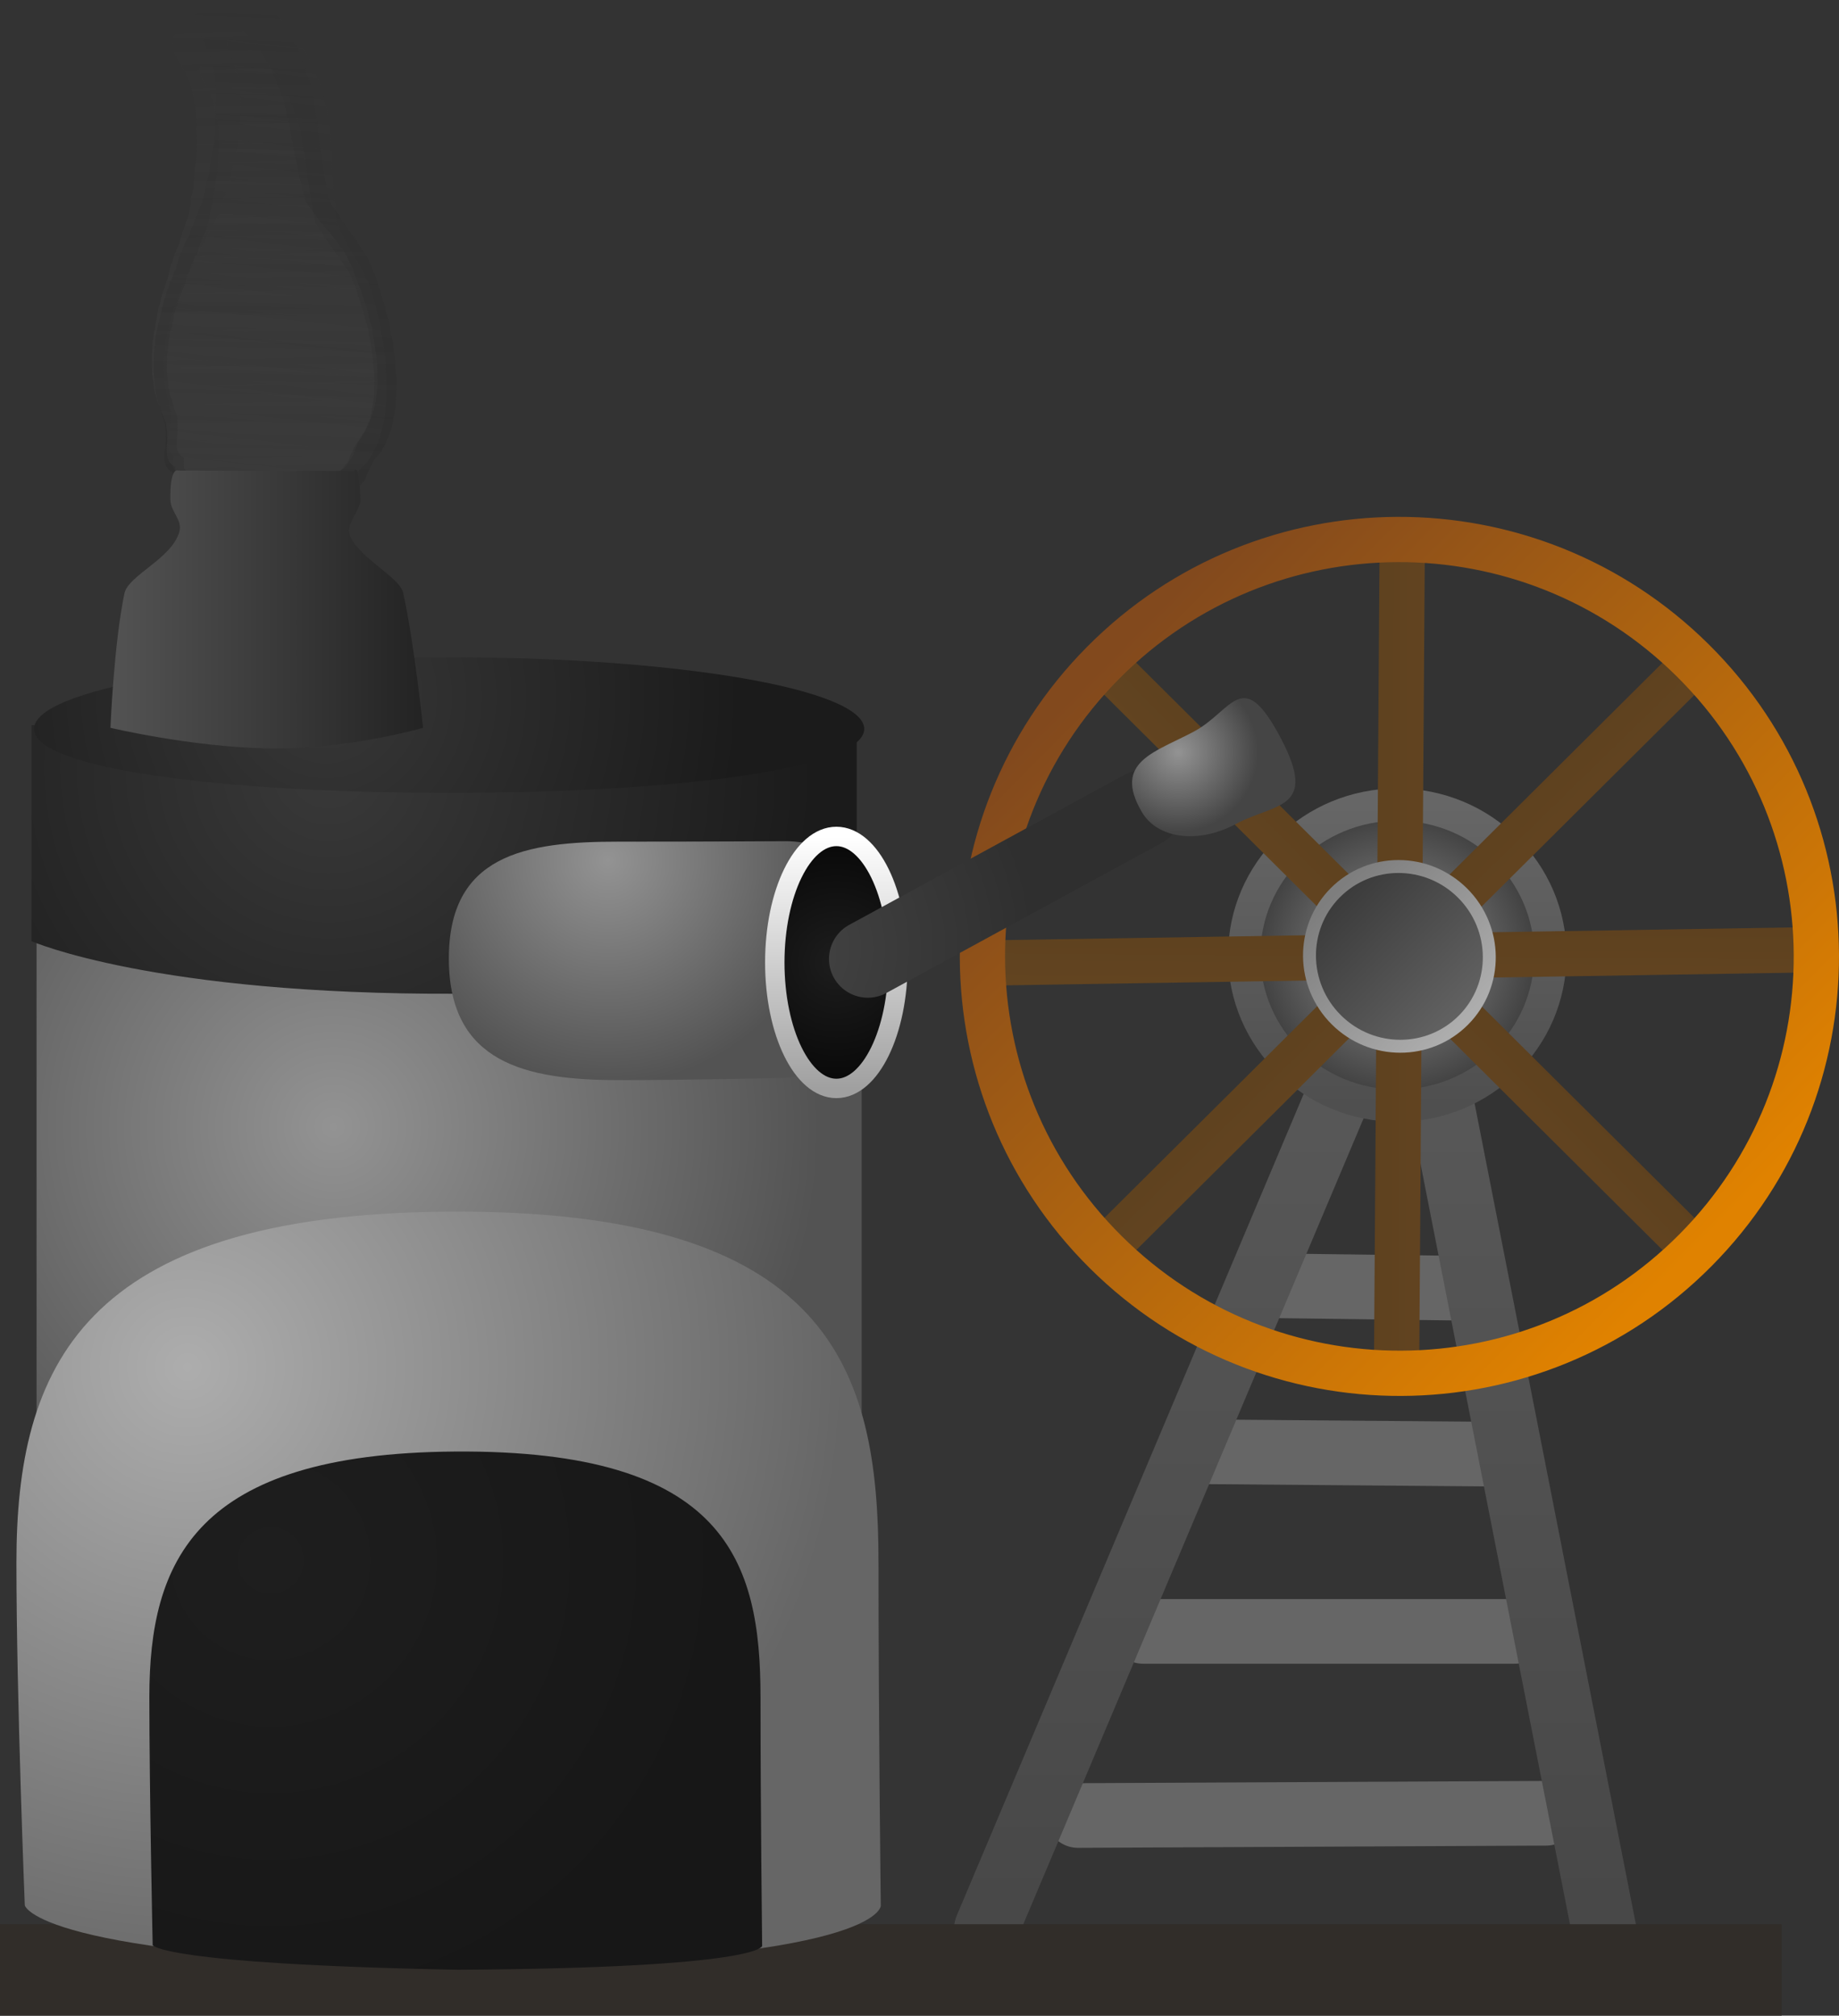 <svg version="1.1" xmlns="http://www.w3.org/2000/svg" xmlns:xlink="http://www.w3.org/1999/xlink" width="142.186" height="155.868" viewBox="0,0,142.186,155.868"><rect x="0" y="0" width="142.186" height="155.868" fill="#333333" stroke="none"/><defs><linearGradient x1="259.875" y1="97.964" x2="259.875" y2="174.043" gradientUnits="userSpaceOnUse" id="color-1"><stop offset="0" stop-color="#000000" stop-opacity="0"/><stop offset="1" stop-color="#000000" stop-opacity="0"/></linearGradient><linearGradient x1="191.294" y1="26.076" x2="192.192" y2="61.817" gradientUnits="userSpaceOnUse" id="color-2"><stop offset="0" stop-color="#4a4a4a" stop-opacity="0"/><stop offset="1" stop-color="#4a4a4a" stop-opacity="0.337"/></linearGradient><linearGradient x1="193.647" y1="24.488" x2="192.461" y2="63.133" gradientUnits="userSpaceOnUse" id="color-3"><stop offset="0" stop-color="#292929" stop-opacity="0"/><stop offset="1" stop-color="#292929" stop-opacity="0.369"/></linearGradient><linearGradient x1="195.622" y1="27.18" x2="191.795" y2="62.58" gradientUnits="userSpaceOnUse" id="color-4"><stop offset="0" stop-color="#383838" stop-opacity="0"/><stop offset="1" stop-color="#383838" stop-opacity="0.333"/></linearGradient><linearGradient x1="192.976" y1="28.573" x2="192.228" y2="61.555" gradientUnits="userSpaceOnUse" id="color-5"><stop offset="0" stop-color="#4a4a4a" stop-opacity="0"/><stop offset="1" stop-color="#4a4a4a" stop-opacity="0.212"/></linearGradient><linearGradient x1="263.55" y1="87.314" x2="263.55" y2="175.647" gradientUnits="userSpaceOnUse" id="color-6"><stop offset="0" stop-color="#5d5d5d"/><stop offset="1" stop-color="#474747"/></linearGradient><radialGradient cx="279.533" cy="98.202" r="11.833" gradientUnits="userSpaceOnUse" id="color-7"><stop offset="0" stop-color="#939393"/><stop offset="1" stop-color="#393939"/></radialGradient><linearGradient x1="279.533" y1="86.563" x2="279.533" y2="109.841" gradientUnits="userSpaceOnUse" id="color-8"><stop offset="0" stop-color="#666666"/><stop offset="1" stop-color="#4f4f4f"/></linearGradient><linearGradient x1="240.375" y1="173.139" x2="240.375" y2="180.212" gradientUnits="userSpaceOnUse" id="color-9"><stop offset="0" stop-color="#348317"/><stop offset="1" stop-color="#3c5b0d"/></linearGradient><radialGradient cx="197.278" cy="111.475" r="37.637" gradientUnits="userSpaceOnUse" id="color-10"><stop offset="0" stop-color="#939393"/><stop offset="1" stop-color="#535353"/></radialGradient><radialGradient cx="196.889" cy="83.728" r="37.637" gradientUnits="userSpaceOnUse" id="color-11"><stop offset="0" stop-color="#393939"/><stop offset="1" stop-color="#1b1b1b"/></radialGradient><radialGradient cx="196.695" cy="78.214" r="32.093" gradientUnits="userSpaceOnUse" id="color-12"><stop offset="0" stop-color="#373737"/><stop offset="1" stop-color="#1b1b1b"/></radialGradient><linearGradient x1="180.039" y1="69.108" x2="204.21" y2="69.108" gradientUnits="userSpaceOnUse" id="color-13"><stop offset="0" stop-color="#535353"/><stop offset="1" stop-color="#232323"/></linearGradient><radialGradient cx="218.504" cy="90.867" r="17.366" gradientUnits="userSpaceOnUse" id="color-14"><stop offset="0" stop-color="#939393"/><stop offset="1" stop-color="#535353"/></radialGradient><radialGradient cx="236.167" cy="98.767" r="9.743" gradientUnits="userSpaceOnUse" id="color-15"><stop offset="0" stop-color="#1d1d1d"/><stop offset="1" stop-color="#080808"/></radialGradient><linearGradient x1="236.167" y1="89.024" x2="236.167" y2="108.51" gradientUnits="userSpaceOnUse" id="color-16"><stop offset="0" stop-color="#ffffff"/><stop offset="1" stop-color="#a0a0a0"/></linearGradient><radialGradient cx="186" cy="130.06" r="50.773" gradientUnits="userSpaceOnUse" id="color-17"><stop offset="0" stop-color="#adadad"/><stop offset="1" stop-color="#666666"/></radialGradient><radialGradient cx="192.427" cy="145" r="35.995" gradientUnits="userSpaceOnUse" id="color-18"><stop offset="0" stop-color="#1e1e1e"/><stop offset="1" stop-color="#171717"/></radialGradient><linearGradient x1="282.639" y1="101.317" x2="276.756" y2="95.283" gradientUnits="userSpaceOnUse" id="color-19"><stop offset="0" stop-color="#644520"/><stop offset="1" stop-color="#5c401f"/></linearGradient><linearGradient x1="276.656" y1="101.3" x2="282.739" y2="95.3" gradientUnits="userSpaceOnUse" id="color-20"><stop offset="0" stop-color="#644520"/><stop offset="1" stop-color="#5c401f"/></linearGradient><linearGradient x1="279.666" y1="102.543" x2="279.728" y2="94.057" gradientUnits="userSpaceOnUse" id="color-21"><stop offset="0" stop-color="#644520"/><stop offset="1" stop-color="#5c401f"/></linearGradient><linearGradient x1="283.939" y1="98.313" x2="275.455" y2="98.287" gradientUnits="userSpaceOnUse" id="color-22"><stop offset="0" stop-color="#644520"/><stop offset="1" stop-color="#5c401f"/></linearGradient><linearGradient x1="302.596" y1="121.013" x2="256.799" y2="75.587" gradientUnits="userSpaceOnUse" id="color-23"><stop offset="0" stop-color="#e08200"/><stop offset="1" stop-color="#82491d"/></linearGradient><linearGradient x1="284.657" y1="103.22" x2="274.737" y2="93.38" gradientUnits="userSpaceOnUse" id="color-24"><stop offset="0" stop-color="#636363"/><stop offset="1" stop-color="#3a3a3a"/></linearGradient><linearGradient x1="284.657" y1="103.22" x2="274.737" y2="93.38" gradientUnits="userSpaceOnUse" id="color-25"><stop offset="0" stop-color="#adadad"/><stop offset="1" stop-color="#7e7e7e"/></linearGradient><radialGradient cx="231.065" cy="97.714" r="20.5" gradientUnits="userSpaceOnUse" id="color-26"><stop offset="0" stop-color="#454545"/><stop offset="1" stop-color="#2f2f2f"/></radialGradient><radialGradient cx="262.597" cy="82.51" r="6.167" gradientUnits="userSpaceOnUse" id="color-27"><stop offset="0" stop-color="#939393"/><stop offset="1" stop-color="#454545"/></radialGradient><radialGradient cx="265.072" cy="84.302" r="6.167" gradientUnits="userSpaceOnUse" id="color-28"><stop offset="0" stop-color="#636363"/><stop offset="1" stop-color="#232323"/></radialGradient></defs><g transform="translate(-171.5,-24.344)"><g data-paper-data="{&quot;isPaintingLayer&quot;:true}" fill-rule="nonzero" stroke-linejoin="miter" stroke-miterlimit="10" stroke-dasharray="" stroke-dashoffset="0" style="mix-blend-mode: normal"><path d="M236.925,174.043v-76.079h44.209l14.544,76.755z" fill-opacity="0.004" fill="#ffffff" stroke="url(#color-1)" stroke-width="2.5" stroke-linecap="butt"/><path d="M184.53,59.935l-0.011,-0.008l-0.007,-0.032c-0.068,-0.156 -0.109,-0.336 -0.114,-0.529l-0.009,-0.377l0.022,-0.136l-0.003,-0.139l0.027,-0.168l-0.021,-0.836l-0.06,-0.446l0.004,-0.081l-0.017,-0.078l-0,-0.01l-0.01,-0.032l-0.065,-0.125l-0.042,-0.148l-0.275,-0.671l-0.015,-0.079l-0.035,-0.067l-0.086,-0.305l-0.053,-0.098l-0.042,-0.141l-0.065,-0.125l-0.188,-0.671l-0.015,-0.181l-0.038,-0.175l-0.002,-0.087l-0.036,-0.165l-0.003,-0.139l-0.029,-0.134l-0.001,-0.043l-0.014,-0.052l-0.015,-0.181l-0.038,-0.175l-0.036,-1.433l0.022,-0.136l-0.003,-0.139l0.027,-0.168l-0.008,-0.313l0.022,-0.136l-0.003,-0.139l0.045,-0.278l0.044,-0.353l0.022,-0.066l0.002,-0.071l0.087,-0.39l0.039,-0.31l0.022,-0.066l0.002,-0.071l0.084,-0.372l0.037,-0.367l0.047,-0.157l0.024,-0.166l0.126,-0.364l0.081,-0.431l0.038,-0.093l0.015,-0.104l0.454,-1.307l0.188,-0.838l0.048,-0.107l0.024,-0.12l0.128,-0.305l0.081,-0.297l0.039,-0.076l0.018,-0.089l0.162,-0.385l0.031,-0.043l0.016,-0.056l0.099,-0.186l0.171,-0.623l0.02,-0.04l0.007,-0.047l0.56,-1.613l0.119,-0.532l0.084,-0.755l0.028,-0.089l0.005,-0.096l0.173,-0.7l0.03,-0.685l0.014,-0.059l-0.004,-0.061l0.093,-0.741l0.085,-0.842l0.029,-0.889l-0.066,-2.608l-0.059,-0.539l-0.109,-0.507l-0.123,-0.505l-0.001,-0.019l-0.007,-0.017l-0.049,-0.225l-0.1,-0.302l-0.004,-0.034l-0.015,-0.028l-0.086,-0.305l-0.053,-0.098l-0.022,-0.075l-0.014,-0.003l-0.062,-0.12l-0.086,-0.091l-0.006,-0.086l-0.095,-0.184l-0.008,-0.03l-0.001,-0.002l-0.065,-0.073l-0.12,-0.221l-0.042,-0.141l-0.039,-0.076l-0.106,-0.131l-0.075,-0.153l-0.093,-0.134l-0.061,-0.148l-0.008,-0.043l-0.119,-0.126l-0.004,-0.056l-0.047,-0.068l-0.061,-0.148l-0.11,-0.565l0.124,-0.264l0.005,-0.311l0.325,-0.394l0.063,-0.045l0.004,-0.011l0.024,-0.009l0.021,-0.015l0.19,-0.065l0.189,-0.071l0.024,-0.001l0.024,-0.008l0.008,0.007l1.436,-0.063l0.451,-0.086l0.384,-0.09l0.061,0.006l0.059,-0.022l0.294,-0.013l0.125,-0.047l0.105,-0.005l0.101,-0.038l0.114,-0.005l0.103,0.029l0.105,-0.005l0.23,0.065l0.085,0.055l0.093,0.023l0.129,0.079l0.059,-0.024l0.096,0.071l0.107,0.031l0.034,0.074l0.147,0.108l0.066,0.026l0.098,0.077l0.109,0.046l0.175,0.143l0.059,0.081l0.074,0.055l0.056,0.069l0.103,0.084l0.059,0.081l0.074,0.055l0.118,0.146l0.046,0.095l0.065,0.073l0.02,0.037l0.029,0.024l0.059,0.081l0.074,0.055l0.118,0.146l0.046,0.095l0.065,0.073l0.226,0.417l0.521,0.858l0.047,0.136l0.069,0.118l0.078,0.235l0.108,0.177l0.047,0.136l0.069,0.118l0.109,0.329l0.089,0.217l0.163,0.333l0.03,0.118l0.053,0.103l0.042,0.148l0.093,0.226l0.023,0.121l0.047,0.108l0.314,1.454l0.051,0.183l0.004,0.044l0.017,0.038l0.12,0.556l0.051,0.183l0.015,0.181l0.038,0.175l0.004,0.162l0.036,0.165l0.001,0.028l0.01,0.024l0.066,0.375l-0,0.019l0.006,0.017l0.05,0.33l0.086,0.26l0.013,0.103l0.036,0.093l0.066,0.374l-0,0.019l0.006,0.017l0.055,0.363l0.102,0.364l0.007,0.089l0.029,0.081l0.055,0.363l0.102,0.364l0.006,0.071l0.025,0.064l0.054,0.306l0.107,0.381l0.004,0.044l0.017,0.038l0.049,0.225l0.055,0.165l0.388,0.64l0.134,0.124l0.071,0.108l0.088,0.083l0.207,0.319l0.863,1.069l0.184,0.17l0.08,0.121l0.097,0.097l0.141,0.231l0.25,0.31l0.046,0.095l0.065,0.073l0.034,0.064l0.114,0.105l0.095,0.145l0.11,0.124l0.239,0.442l0.02,0.067l0.037,0.053l0.085,0.207l0.13,0.215l0.033,0.093l0.053,0.076l0.122,0.297l0.009,0.046l0.022,0.038l0.109,0.329l0.226,0.552l0.009,0.046l0.022,0.038l0.109,0.329l0.105,0.255l0.009,0.046l0.022,0.038l0.123,0.372l0.01,0.077l0.029,0.067l0.03,0.137l0.111,0.228l0.03,0.118l0.053,0.103l0.125,0.447l0.007,0.089l0.029,0.081l0.048,0.316l0.141,0.397l0.023,0.156l0.047,0.146l0.062,0.515l0.107,0.44l0.004,0.078l0.024,0.072l0.139,1.038l0.066,0.437l-0.003,0.094l0.02,0.091l0.042,1.659l-0.018,0.11l0.007,0.112l-0.048,0.38l-0.022,0.066l-0.002,0.071l-0.063,0.281l0.005,0.193l-0.007,0.044l0.014,0.034l-0.059,0.243l-0.041,0.249l-0.025,0.02l-0.011,0.043l-0.03,0.065l-0.018,0.112l-0.065,0.174l-0.045,0.184l-0.048,0.102l-0.019,0.083l-0.058,0.13l-0.035,0.144l-0.08,0.171l-0.031,0.089l-0.086,0.142l-0.067,0.159l-0.493,0.697l-0.144,0.307l-0.084,0.243l-0.044,0.072l-0.001,0.056l-0.059,0.072l-0.004,0.031l-0.01,0.029l-0.005,0.032l-0.008,0.007l-0.19,0.546l-0.044,0.072l-0.001,0.056l-0.125,0.152l-0.04,0.066l-0,0.016l-0.036,0.043l-0.03,0.05l-0.012,0.001l-0.047,0.057l-0.04,0.066l-0,0.016l-0.036,0.043l-0.03,0.05l-0.012,0.001l-0.047,0.057l-0.106,0.175l-0.043,0.005l-0.051,0.062l-0.112,0.08l-0.06,0.02l-0.051,0.046l-0.338,0.166l-0.112,0.016l-0.004,0.003l-0.19,0.065l-0.189,0.071l-0.024,0.001l-0.024,0.008l-0.008,-0.007l-0.031,0.001l-0.149,0.046l-0.119,0.058l-0.137,0.02l-0.132,0.05l-0.26,0.011l-0.039,0.019l-0.137,0.02l-0.132,0.05l-0.032,0.001l-0.039,0.019l-0.033,0.005l-0.029,0.022l-0.226,0.085l-0.105,0.005l-0.101,0.038l-0.203,0.009l-0.039,0.019l-0.033,0.005l-0.029,0.022l-0.226,0.085l-0.105,0.005l-0.101,0.038l-0.485,0.021l-0.201,0.062l-0.085,-0.002l-0.082,0.031l-7.011,0.308l-0.134,-0.038l-0.137,-0.008l-0.346,-0.136l-0.021,-0.016l-0.052,0.002l-0.008,0.007l-0.024,-0.006l-0.024,0.001l-0.192,-0.055l-0.193,-0.048l-0.022,-0.013l-0.024,-0.007l-0.005,-0.011l-0.065,-0.04l-0.344,-0.365l-0.037,-0.554l-0.001,-0.002l0.001,-0.001l-0.023,-0.345c-0.212,-0.072 -0.393,-0.25 -0.508,-0.489z" fill="url(#color-2)" stroke="none" stroke-width="0.5" stroke-linecap="butt"/><path d="M184.311,60.295l-0.012,-0.01l-0.006,-0.035c-0.064,-0.175 -0.098,-0.374 -0.091,-0.582l0.013,-0.408l0.032,-0.145l0.005,-0.151l0.04,-0.178l0.028,-0.904l-0.037,-0.487l0.01,-0.087l-0.014,-0.086l0,-0.011l-0.008,-0.036l-0.062,-0.141l-0.036,-0.164l-0.256,-0.753l-0.012,-0.087l-0.033,-0.076l-0.074,-0.338l-0.051,-0.111l-0.037,-0.156l-0.062,-0.141l-0.162,-0.744l-0.005,-0.197l-0.03,-0.193l0.003,-0.094l-0.029,-0.182l0.005,-0.151l-0.023,-0.148l0.001,-0.046l-0.012,-0.057l-0.005,-0.197l-0.03,-0.193l0.048,-1.549l0.032,-0.145l0.005,-0.151l0.04,-0.178l0.01,-0.339l0.032,-0.145l0.005,-0.151l0.065,-0.295l0.069,-0.376l0.027,-0.069l0.007,-0.077l0.118,-0.411l0.061,-0.33l0.027,-0.069l0.007,-0.077l0.113,-0.393l0.062,-0.392l0.06,-0.165l0.035,-0.177l0.158,-0.38l0.114,-0.456l0.046,-0.097l0.022,-0.111l0.568,-1.362l0.253,-0.884l0.058,-0.111l0.034,-0.127l0.157,-0.316l0.105,-0.312l0.046,-0.078l0.025,-0.094l0.197,-0.398l0.036,-0.044l0.021,-0.058l0.118,-0.191l0.222,-0.654l0.024,-0.041l0.01,-0.05l0.701,-1.681l0.161,-0.561l0.136,-0.805l0.035,-0.093l0.011,-0.104l0.228,-0.737l0.073,-0.736l0.018,-0.062l-0,-0.066l0.145,-0.789l0.142,-0.899l0.085,-0.956l0.087,-2.82l-0.031,-0.587l-0.087,-0.558l-0.102,-0.557l0,-0.021l-0.007,-0.019l-0.039,-0.248l-0.09,-0.336l-0.003,-0.037l-0.014,-0.032l-0.074,-0.338l-0.051,-0.111l-0.02,-0.083l-0.015,-0.005l-0.06,-0.136l-0.087,-0.107l-0.001,-0.094l-0.092,-0.209l-0.007,-0.033l-0.001,-0.002l-0.066,-0.086l-0.116,-0.251l-0.037,-0.156l-0.038,-0.086l-0.106,-0.152l-0.071,-0.173l-0.092,-0.154l-0.057,-0.166l-0.006,-0.048l-0.121,-0.149l-0.001,-0.061l-0.047,-0.078l-0.057,-0.166l-0.084,-0.621l0.15,-0.272l0.024,-0.335l0.374,-0.391l0.071,-0.042l0.006,-0.012l0.026,-0.007l0.024,-0.014l0.209,-0.05l0.208,-0.057l0.026,0.001l0.026,-0.006l0.008,0.008l1.553,0.083l0.492,-0.046l0.42,-0.056l0.066,0.013l0.065,-0.018l0.318,0.017l0.138,-0.038l0.114,0.006l0.112,-0.031l0.123,0.007l0.109,0.042l0.114,0.006l0.244,0.095l0.088,0.068l0.098,0.035l0.135,0.098l0.065,-0.02l0.099,0.086l0.114,0.044l0.033,0.083l0.152,0.132l0.07,0.035l0.102,0.093l0.115,0.061l0.18,0.173l0.059,0.093l0.077,0.067l0.056,0.081l0.106,0.102l0.059,0.093l0.077,0.067l0.118,0.17l0.044,0.107l0.066,0.086l0.019,0.042l0.03,0.029l0.059,0.093l0.077,0.067l0.118,0.17l0.044,0.107l0.066,0.086l0.218,0.473l0.51,0.98l0.043,0.151l0.067,0.135l0.07,0.262l0.105,0.203l0.043,0.151l0.067,0.135l0.098,0.366l0.083,0.243l0.155,0.376l0.026,0.13l0.051,0.117l0.036,0.164l0.086,0.253l0.018,0.133l0.044,0.121l0.251,1.601l0.044,0.203l0.001,0.048l0.016,0.043l0.096,0.613l0.044,0.203l0.005,0.197l0.03,0.193l-0.005,0.176l0.029,0.182l-0.001,0.03l0.009,0.027l0.049,0.411l-0.001,0.02l0.006,0.019l0.034,0.361l0.077,0.29l0.008,0.113l0.033,0.104l0.049,0.411l-0.001,0.02l0.006,0.019l0.038,0.397l0.088,0.404l0.003,0.097l0.027,0.091l0.038,0.397l0.088,0.404l0.002,0.077l0.023,0.071l0.04,0.336l0.092,0.423l0.001,0.048l0.016,0.043l0.039,0.248l0.049,0.183l0.38,0.731l0.137,0.147l0.07,0.124l0.09,0.099l0.204,0.366l0.867,1.244l0.188,0.203l0.079,0.139l0.099,0.115l0.138,0.264l0.251,0.36l0.044,0.107l0.066,0.086l0.033,0.072l0.116,0.125l0.094,0.166l0.112,0.146l0.232,0.502l0.017,0.074l0.036,0.061l0.079,0.232l0.128,0.245l0.029,0.104l0.052,0.087l0.113,0.333l0.007,0.051l0.022,0.043l0.098,0.366l0.211,0.619l0.007,0.051l0.022,0.043l0.098,0.366l0.097,0.286l0.007,0.051l0.022,0.043l0.111,0.414l0.006,0.084l0.028,0.076l0.024,0.151l0.106,0.258l0.026,0.13l0.051,0.117l0.108,0.496l0.003,0.097l0.027,0.091l0.033,0.346l0.128,0.443l0.015,0.171l0.042,0.163l0.036,0.561l0.089,0.486l-0,0.085l0.022,0.08l0.087,1.134l0.045,0.478l-0.009,0.102l0.016,0.1l-0.055,1.794l-0.026,0.117l0.001,0.122l-0.074,0.404l-0.027,0.069l-0.007,0.077l-0.085,0.297l-0.006,0.209l-0.01,0.047l0.013,0.038l-0.078,0.256l-0.059,0.265l-0.028,0.019l-0.014,0.046l-0.037,0.066l-0.026,0.119l-0.08,0.181l-0.059,0.194l-0.058,0.105l-0.025,0.088l-0.071,0.134l-0.046,0.152l-0.097,0.176l-0.039,0.093l-0.101,0.144l-0.082,0.164l-0.574,0.7l-0.174,0.316l-0.105,0.253l-0.051,0.073l-0.004,0.061l-0.068,0.071l-0.007,0.033l-0.012,0.03l-0.007,0.034l-0.009,0.006l-0.237,0.569l-0.051,0.073l-0.004,0.061l-0.144,0.15l-0.047,0.067l-0.001,0.017l-0.041,0.043l-0.036,0.051l-0.013,0l-0.054,0.057l-0.047,0.067l-0.001,0.017l-0.041,0.043l-0.036,0.051l-0.013,0l-0.054,0.057l-0.125,0.178l-0.046,0.001l-0.059,0.062l-0.126,0.075l-0.066,0.016l-0.058,0.044l-0.375,0.143l-0.121,0.006l-0.004,0.003l-0.209,0.05l-0.208,0.057l-0.026,-0.001l-0.026,0.006l-0.008,-0.008l-0.033,-0.002l-0.163,0.034l-0.132,0.05l-0.149,0.007l-0.146,0.04l-0.281,-0.015l-0.043,0.016l-0.149,0.007l-0.146,0.04l-0.035,-0.002l-0.043,0.016l-0.036,0.002l-0.033,0.021l-0.249,0.068l-0.114,-0.006l-0.112,0.031l-0.22,-0.012l-0.043,0.016l-0.036,0.002l-0.033,0.021l-0.249,0.068l-0.114,-0.006l-0.112,0.031l-0.525,-0.028l-0.22,0.046l-0.092,-0.011l-0.09,0.025l-7.581,-0.407l-0.143,-0.055l-0.148,-0.023l-0.365,-0.183l-0.022,-0.02l-0.056,-0.003l-0.009,0.007l-0.026,-0.009l-0.026,-0.001l-0.204,-0.079l-0.205,-0.072l-0.023,-0.016l-0.025,-0.01l-0.005,-0.012l-0.068,-0.05l-0.349,-0.43l-0.007,-0.602l-0.001,-0.002l0.001,-0.002l-0.004,-0.375c-0.224,-0.101 -0.409,-0.311 -0.518,-0.581z" fill="url(#color-3)" stroke="none" stroke-width="0.5" stroke-linecap="butt"/><path d="M184.499,58.961l-0.01,-0.011l-0.003,-0.033c-0.047,-0.169 -0.063,-0.356 -0.043,-0.547l0.04,-0.373l0.04,-0.129l0.015,-0.138l0.049,-0.159l0.09,-0.828l0,-0.453l0.015,-0.079l-0.006,-0.081l0.001,-0.01l-0.005,-0.034l-0.047,-0.138l-0.021,-0.156l-0.182,-0.724l-0.005,-0.081l-0.025,-0.074l-0.044,-0.32l-0.039,-0.109l-0.023,-0.148l-0.047,-0.138l-0.097,-0.704l0.009,-0.182l-0.014,-0.181l0.009,-0.086l-0.013,-0.171l0.015,-0.138l-0.011,-0.139l0.005,-0.042l-0.007,-0.054l0.009,-0.182l-0.014,-0.181l0.153,-1.419l0.04,-0.129l0.015,-0.138l0.049,-0.159l0.034,-0.31l0.04,-0.129l0.015,-0.138l0.081,-0.263l0.09,-0.337l0.03,-0.06l0.012,-0.07l0.138,-0.364l0.079,-0.296l0.03,-0.06l0.012,-0.07l0.131,-0.347l0.085,-0.353l0.067,-0.144l0.045,-0.158l0.173,-0.33l0.137,-0.405l0.049,-0.083l0.028,-0.099l0.619,-1.182l0.296,-0.782l0.061,-0.095l0.04,-0.113l0.167,-0.271l0.119,-0.273l0.048,-0.066l0.029,-0.083l0.21,-0.341l0.036,-0.036l0.023,-0.051l0.122,-0.161l0.25,-0.574l0.025,-0.035l0.013,-0.045l0.764,-1.459l0.188,-0.496l0.182,-0.724l0.039,-0.082l0.018,-0.094l0.262,-0.649l0.12,-0.668l0.021,-0.055l0.004,-0.061l0.189,-0.708l0.194,-0.81l0.146,-0.869l0.279,-2.584l0.013,-0.544l-0.041,-0.524l-0.054,-0.525l0.002,-0.019l-0.005,-0.018l-0.018,-0.233l-0.059,-0.32l0,-0.034l-0.011,-0.031l-0.044,-0.32l-0.039,-0.109l-0.012,-0.079l-0.013,-0.006l-0.045,-0.132l-0.072,-0.109l0.006,-0.086l-0.07,-0.203l-0.004,-0.031l-0.001,-0.002l-0.054,-0.087l-0.089,-0.245l-0.023,-0.148l-0.029,-0.084l-0.087,-0.153l-0.053,-0.168l-0.074,-0.153l-0.04,-0.16l-0.003,-0.045l-0.101,-0.152l0.004,-0.056l-0.037,-0.078l-0.04,-0.16l-0.034,-0.582l0.157,-0.232l0.046,-0.305l0.372,-0.313l0.068,-0.03l0.006,-0.01l0.024,-0.003l0.023,-0.01l0.196,-0.02l0.196,-0.027l0.024,0.004l0.024,-0.002l0.007,0.008l1.422,0.269l0.455,0.019l0.39,0l0.06,0.02l0.061,-0.008l0.291,0.055l0.129,-0.018l0.104,0.02l0.105,-0.014l0.113,0.021l0.098,0.053l0.104,0.02l0.218,0.117l0.076,0.074l0.088,0.044l0.117,0.107l0.061,-0.01l0.085,0.092l0.102,0.055l0.024,0.08l0.13,0.14l0.062,0.041l0.087,0.098l0.101,0.07l0.153,0.181l0.048,0.093l0.066,0.071l0.046,0.081l0.09,0.107l0.048,0.093l0.066,0.071l0.097,0.171l0.033,0.104l0.054,0.087l0.015,0.041l0.026,0.03l0.048,0.093l0.066,0.071l0.097,0.171l0.033,0.104l0.054,0.087l0.167,0.462l0.4,0.965l0.029,0.144l0.052,0.132l0.046,0.249l0.083,0.2l0.029,0.144l0.052,0.132l0.064,0.349l0.059,0.234l0.116,0.365l0.014,0.123l0.039,0.114l0.021,0.156l0.061,0.244l0.007,0.124l0.032,0.117l0.117,1.504l0.026,0.192l-0.002,0.044l0.011,0.042l0.045,0.576l0.026,0.192l-0.009,0.182l0.014,0.181l-0.017,0.161l0.013,0.171l-0.003,0.027l0.006,0.026l0.016,0.384l-0.003,0.018l0.004,0.018l0.006,0.336l0.051,0.276l-0.001,0.105l0.023,0.1l0.016,0.384l-0.003,0.018l0.004,0.018l0.006,0.37l0.052,0.382l-0.004,0.09l0.018,0.087l0.006,0.37l0.052,0.382l-0.004,0.071l0.016,0.068l0.013,0.314l0.055,0.4l-0.002,0.044l0.011,0.042l0.018,0.233l0.032,0.175l0.298,0.719l0.115,0.152l0.056,0.123l0.076,0.102l0.161,0.362l0.709,1.251l0.159,0.21l0.063,0.138l0.083,0.118l0.108,0.26l0.205,0.362l0.033,0.104l0.054,0.087l0.025,0.07l0.098,0.13l0.074,0.164l0.092,0.148l0.177,0.491l0.011,0.07l0.029,0.06l0.056,0.223l0.1,0.241l0.02,0.1l0.042,0.087l0.081,0.32l0.003,0.048l0.017,0.043l0.064,0.349l0.15,0.596l0.003,0.048l0.017,0.043l0.064,0.349l0.069,0.275l0.003,0.048l0.017,0.043l0.073,0.395l-0,0.078l0.02,0.073l0.011,0.142l0.08,0.25l0.014,0.123l0.039,0.114l0.064,0.469l-0.004,0.09l0.018,0.087l0.006,0.323l0.086,0.423l0.002,0.159l0.027,0.155l-0.007,0.521l0.047,0.458l-0.006,0.078l0.014,0.076l-0,1.054l0.008,0.446l-0.016,0.092l0.007,0.094l-0.178,1.643l-0.032,0.104l-0.008,0.112l-0.097,0.363l-0.03,0.06l-0.012,0.07l-0.099,0.262l-0.021,0.192l-0.013,0.042l0.009,0.036l-0.09,0.226l-0.073,0.236l-0.027,0.014l-0.016,0.04l-0.038,0.057l-0.033,0.107l-0.086,0.156l-0.068,0.171l-0.061,0.09l-0.029,0.078l-0.074,0.115l-0.053,0.134l-0.102,0.15l-0.042,0.081l-0.103,0.12l-0.087,0.141l-0.578,0.573l-0.182,0.269l-0.115,0.219l-0.053,0.061l-0.008,0.055l-0.068,0.057l-0.008,0.029l-0.014,0.026l-0.009,0.03l-0.009,0.005l-0.259,0.494l-0.053,0.061l-0.008,0.055l-0.143,0.12l-0.048,0.056l-0.002,0.016l-0.041,0.034l-0.036,0.042l-0.012,-0.001l-0.054,0.045l-0.048,0.056l-0.002,0.016l-0.041,0.034l-0.036,0.042l-0.012,-0.001l-0.054,0.045l-0.127,0.148l-0.043,-0.005l-0.059,0.05l-0.121,0.053l-0.061,0.006l-0.056,0.034l-0.355,0.085l-0.112,-0.01l-0.004,0.002l-0.196,0.02l-0.196,0.027l-0.024,-0.004l-0.025,0.002l-0.007,-0.008l-0.03,-0.006l-0.153,0.011l-0.125,0.03l-0.137,-0.012l-0.137,0.019l-0.258,-0.049l-0.041,0.01l-0.137,-0.012l-0.137,0.019l-0.032,-0.006l-0.041,0.01l-0.033,-0.003l-0.032,0.015l-0.234,0.032l-0.104,-0.02l-0.105,0.014l-0.201,-0.038l-0.041,0.01l-0.033,-0.003l-0.032,0.015l-0.234,0.032l-0.104,-0.02l-0.105,0.014l-0.481,-0.091l-0.206,0.015l-0.084,-0.021l-0.085,0.012l-6.944,-1.314l-0.127,-0.069l-0.134,-0.039l-0.323,-0.213l-0.019,-0.021l-0.052,-0.01l-0.009,0.005l-0.023,-0.011l-0.024,-0.004l-0.182,-0.098l-0.184,-0.092l-0.02,-0.018l-0.023,-0.012l-0.004,-0.012l-0.059,-0.054l-0.291,-0.438l0.036,-0.554l-0.001,-0.002l0.001,-0.001l0.023,-0.345c-0.199,-0.12 -0.354,-0.337 -0.435,-0.599z" fill="url(#color-4)" stroke="none" stroke-width="0.5" stroke-linecap="butt"/><path d="M185.256,59.231l-0.01,-0.008l-0.005,-0.03c-0.056,-0.149 -0.086,-0.318 -0.082,-0.496l0.008,-0.348l0.026,-0.124l0.003,-0.129l0.033,-0.153l0.018,-0.771l-0.035,-0.415l0.008,-0.074l-0.012,-0.073l0,-0.009l-0.007,-0.03l-0.054,-0.12l-0.032,-0.14l-0.224,-0.639l-0.011,-0.074l-0.029,-0.065l-0.065,-0.288l-0.044,-0.094l-0.032,-0.133l-0.054,-0.12l-0.144,-0.633l-0.006,-0.168l-0.027,-0.164l0.002,-0.08l-0.026,-0.155l0.003,-0.129l-0.021,-0.126l0.001,-0.039l-0.011,-0.049l-0.006,-0.168l-0.027,-0.164l0.03,-1.322l0.026,-0.124l0.003,-0.129l0.033,-0.153l0.007,-0.289l0.026,-0.124l0.003,-0.129l0.054,-0.252l0.056,-0.322l0.023,-0.059l0.005,-0.066l0.098,-0.352l0.049,-0.282l0.023,-0.059l0.005,-0.066l0.093,-0.336l0.05,-0.335l0.05,-0.141l0.029,-0.151l0.133,-0.326l0.094,-0.39l0.039,-0.083l0.018,-0.095l0.475,-1.168l0.21,-0.757l0.049,-0.095l0.028,-0.109l0.132,-0.271l0.088,-0.267l0.039,-0.067l0.02,-0.08l0.166,-0.342l0.03,-0.038l0.017,-0.05l0.099,-0.164l0.185,-0.561l0.02,-0.035l0.008,-0.043l0.587,-1.442l0.133,-0.481l0.111,-0.689l0.03,-0.08l0.009,-0.088l0.19,-0.631l0.058,-0.629l0.015,-0.053l-0.001,-0.057l0.118,-0.675l0.115,-0.769l0.066,-0.817l0.055,-2.407l-0.031,-0.501l-0.078,-0.475l-0.091,-0.474l-0,-0.018l-0.006,-0.016l-0.035,-0.211l-0.079,-0.286l-0.003,-0.031l-0.012,-0.027l-0.065,-0.288l-0.044,-0.094l-0.017,-0.071l-0.013,-0.004l-0.052,-0.115l-0.075,-0.09l-0.002,-0.08l-0.08,-0.177l-0.006,-0.028l-0.001,-0.002l-0.057,-0.072l-0.1,-0.213l-0.032,-0.133l-0.033,-0.073l-0.092,-0.129l-0.062,-0.146l-0.08,-0.131l-0.049,-0.141l-0.006,-0.041l-0.104,-0.125l-0.001,-0.052l-0.04,-0.066l-0.049,-0.141l-0.076,-0.529l0.126,-0.234l0.019,-0.286l0.317,-0.338l0.06,-0.037l0.005,-0.01l0.022,-0.006l0.02,-0.012l0.178,-0.045l0.177,-0.051l0.022,0.001l0.022,-0.006l0.007,0.007l1.325,0.053l0.419,-0.045l0.358,-0.053l0.056,0.01l0.056,-0.016l0.271,0.011l0.117,-0.034l0.097,0.004l0.095,-0.027l0.105,0.004l0.094,0.035l0.097,0.004l0.209,0.078l0.075,0.057l0.084,0.028l0.116,0.082l0.055,-0.018l0.085,0.072l0.098,0.036l0.028,0.07l0.131,0.111l0.06,0.029l0.087,0.078l0.098,0.051l0.155,0.145l0.051,0.079l0.066,0.056l0.048,0.068l0.091,0.086l0.051,0.079l0.066,0.056l0.102,0.143l0.038,0.091l0.057,0.072l0.017,0.036l0.026,0.024l0.051,0.079l0.066,0.056l0.102,0.143l0.038,0.091l0.057,0.072l0.189,0.401l0.442,0.83l0.038,0.129l0.058,0.114l0.061,0.222l0.091,0.172l0.038,0.129l0.058,0.114l0.086,0.311l0.072,0.207l0.135,0.319l0.023,0.111l0.044,0.099l0.032,0.14l0.075,0.215l0.016,0.113l0.039,0.103l0.225,1.363l0.039,0.172l0.001,0.041l0.014,0.037l0.086,0.522l0.039,0.172l0.006,0.168l0.027,0.164l-0.003,0.15l0.026,0.155l-0.001,0.025l0.008,0.023l0.045,0.35l-0.001,0.017l0.005,0.016l0.032,0.308l0.068,0.246l0.008,0.096l0.029,0.089l0.045,0.35l-0.001,0.017l0.005,0.016l0.035,0.338l0.078,0.343l0.003,0.083l0.023,0.077l0.035,0.338l0.078,0.343l0.002,0.066l0.02,0.06l0.037,0.286l0.082,0.359l0.001,0.041l0.014,0.037l0.035,0.211l0.043,0.156l0.329,0.619l0.118,0.124l0.061,0.105l0.078,0.083l0.176,0.31l0.748,1.051l0.162,0.171l0.068,0.118l0.085,0.097l0.119,0.224l0.217,0.304l0.038,0.091l0.057,0.072l0.029,0.061l0.1,0.106l0.081,0.141l0.096,0.123l0.201,0.426l0.015,0.063l0.031,0.051l0.069,0.197l0.111,0.208l0.026,0.089l0.045,0.074l0.099,0.282l0.006,0.044l0.019,0.037l0.086,0.311l0.184,0.526l0.006,0.043l0.019,0.037l0.086,0.311l0.085,0.243l0.006,0.043l0.019,0.037l0.097,0.352l0.006,0.071l0.024,0.064l0.021,0.129l0.093,0.219l0.023,0.111l0.044,0.099l0.096,0.422l0.003,0.083l0.023,0.077l0.03,0.295l0.112,0.376l0.014,0.146l0.037,0.138l0.034,0.479l0.079,0.413l0,0.072l0.019,0.068l0.082,0.966l0.042,0.408l-0.007,0.087l0.014,0.085l-0.035,1.531l-0.021,0.1l0.001,0.104l-0.06,0.346l-0.023,0.059l-0.005,0.066l-0.071,0.254l-0.004,0.179l-0.009,0.04l0.011,0.032l-0.065,0.219l-0.048,0.226l-0.024,0.017l-0.012,0.039l-0.031,0.057l-0.022,0.102l-0.067,0.155l-0.049,0.166l-0.049,0.091l-0.021,0.075l-0.059,0.115l-0.038,0.13l-0.081,0.152l-0.032,0.08l-0.085,0.124l-0.069,0.141l-0.485,0.604l-0.146,0.272l-0.088,0.217l-0.043,0.063l-0.003,0.052l-0.058,0.062l-0.005,0.028l-0.01,0.026l-0.006,0.029l-0.008,0.005l-0.199,0.488l-0.043,0.063l-0.003,0.052l-0.122,0.13l-0.04,0.058l-0.001,0.015l-0.035,0.037l-0.03,0.044l-0.011,0l-0.046,0.049l-0.04,0.058l-0.001,0.015l-0.035,0.037l-0.03,0.044l-0.011,0l-0.046,0.049l-0.105,0.153l-0.039,0.001l-0.05,0.054l-0.107,0.065l-0.056,0.014l-0.049,0.038l-0.319,0.127l-0.104,0.006l-0.004,0.002l-0.178,0.045l-0.177,0.051l-0.022,-0.001l-0.022,0.006l-0.007,-0.007l-0.028,-0.001l-0.139,0.031l-0.112,0.045l-0.127,0.008l-0.124,0.036l-0.24,-0.01l-0.037,0.015l-0.127,0.008l-0.124,0.036l-0.03,-0.001l-0.037,0.015l-0.031,0.002l-0.028,0.018l-0.212,0.061l-0.097,-0.004l-0.095,0.027l-0.188,-0.007l-0.037,0.015l-0.031,0.002l-0.028,0.018l-0.212,0.061l-0.097,-0.004l-0.095,0.027l-0.448,-0.018l-0.188,0.042l-0.078,-0.008l-0.077,0.022l-6.47,-0.257l-0.122,-0.046l-0.126,-0.018l-0.312,-0.152l-0.019,-0.017l-0.048,-0.002l-0.008,0.006l-0.022,-0.007l-0.022,-0.001l-0.175,-0.065l-0.176,-0.059l-0.019,-0.014l-0.022,-0.008l-0.004,-0.01l-0.058,-0.042l-0.301,-0.362l-0.01,-0.513l-0.001,-0.002l0.001,-0.001l-0.006,-0.32c-0.192,-0.083 -0.351,-0.261 -0.446,-0.49z" fill="url(#color-5)" stroke="none" stroke-width="0.5" stroke-linecap="butt"/><path d="M284.072,123.953l-13.474,-0.176" fill="none" stroke="#666666" stroke-width="5" stroke-linecap="round"/><path d="M286.345,136.785l-21.428,-0.176" fill="none" stroke="#666666" stroke-width="5" stroke-linecap="round"/><path d="M259.885,150.496h28.733" fill="none" stroke="#666666" stroke-width="5" stroke-linecap="round"/><path d="M291.052,164.559l-36.2,0.176" fill="none" stroke="#666666" stroke-width="5" stroke-linecap="round"/><path d="M247.775,173.447l32.565,-77.133l15.585,79.333" fill="none" stroke="url(#color-6)" stroke-width="5" stroke-linecap="round"/><path d="M291.367,98.202c0,6.428 -5.298,11.639 -11.833,11.639c-6.535,0 -11.833,-5.211 -11.833,-11.639c0,-6.428 5.298,-11.639 11.833,-11.639c6.535,0 11.833,5.211 11.833,11.639z" fill="url(#color-7)" stroke="url(#color-8)" stroke-width="2.5" stroke-linecap="butt"/><path d="M171.5,180.212v-7.072h137.749v7.072z" fill="#312d29" stroke="url(#color-9)" stroke-width="0" stroke-linecap="butt"/><path d="M174.327,171.836v-75.274c0,0 20.781,0 31.315,0c10.728,0 32.482,0 32.482,0v75.274c0,0 -9.623,3.592 -31.893,4.008c-23.385,0.436 -31.904,-4.008 -31.904,-4.008z" fill="url(#color-10)" stroke="none" stroke-width="0" stroke-linecap="butt"/><path d="M173.938,97.126v-16.707h63.798v16.707c0,0 -8.656,3.97 -30.926,4.062c-23.385,0.097 -32.871,-4.062 -32.871,-4.062z" fill="url(#color-11)" stroke="none" stroke-width="0" stroke-linecap="butt"/><path d="M238.319,80.71c0,3.062 -14.369,4.943 -32.093,4.943c-17.725,0 -32.093,-1.882 -32.093,-4.943c0,-3.062 14.369,-5.543 32.093,-5.543c17.725,0 32.093,2.482 32.093,5.543z" fill="url(#color-12)" stroke="none" stroke-width="0" stroke-linecap="butt"/><path d="M180.039,80.622c0,0 0.271,-6.542 1.081,-10.386c0.297,-1.408 3.607,-2.659 4.235,-4.728c0.294,-0.97 -0.664,-1.547 -0.68,-2.53c-0.04,-2.59 0.591,-2.248 0.591,-2.248l13.643,0.032c0,0 0.318,-0.82 0.461,2.217c0.034,0.718 -1.082,1.875 -0.875,2.605c0.5,1.759 3.9,3.362 4.175,4.593c0.84,3.767 1.541,10.446 1.541,10.446c0,0 -5.89,1.714 -12.027,1.593c-5.97,-0.119 -12.144,-1.593 -12.144,-1.593z" fill="url(#color-13)" stroke="none" stroke-width="0" stroke-linecap="butt"/><path d="M219.334,89.427c6.007,0.006 12.824,-0.035 12.824,-0.035c0,0 8.703,-0.315 8.779,8.845c-0.325,8.961 -8.831,9.464 -8.831,9.464c0,0 -7.785,0.171 -12.81,0.166c-7.24,-0.008 -13.007,-1.383 -13.091,-9.233c-0.088,-8.193 5.888,-9.213 13.129,-9.206z" fill="url(#color-14)" stroke="none" stroke-width="0" stroke-linecap="butt"/><path d="M231.404,98.767c0,-5.381 2.133,-9.743 4.763,-9.743c2.631,0 4.763,4.362 4.763,9.743c0,5.381 -2.133,9.743 -4.763,9.743c-2.631,0 -4.763,-4.362 -4.763,-9.743z" fill="url(#color-15)" stroke="url(#color-16)" stroke-width="1.5" stroke-linecap="butt"/><path d="M239.424,145.169c0,12.431 0.176,26.537 0.176,26.537c0,0 0.112,4.459 -32.997,4.655c-32.392,-0.635 -33.186,-4.684 -33.186,-4.684c0,0 -0.647,-16.11 -0.647,-26.509c0,-14.983 4.95,-26.923 33.326,-27.13c29.614,-0.216 33.326,12.146 33.326,27.13z" fill="url(#color-17)" stroke="none" stroke-width="0" stroke-linecap="butt"/><path d="M230.301,155.573c0,8.699 0.125,19.251 0.125,19.251c0,0 -0.063,1.699 -23.535,1.837c-22.964,-0.444 -23.586,-1.903 -23.586,-1.903c0,0 -0.257,-11.908 -0.257,-19.185c0,-10.485 3.509,-18.84 23.626,-18.985c20.994,-0.151 23.626,8.5 23.626,18.985z" fill="url(#color-18)" stroke="none" stroke-width="0" stroke-linecap="butt"/><g><path d="M301.858,76.255l-44.322,44.089" fill="none" stroke="url(#color-19)" stroke-width="3.5" stroke-linecap="round"/><path d="M257.835,76.555l43.725,43.49" fill="none" stroke="url(#color-20)" stroke-width="3.5" stroke-linecap="round"/><path d="M248.652,98.799l62.091,-0.998" fill="none" stroke="url(#color-21)" stroke-width="3.5" stroke-linecap="round"/><path d="M279.91,67.251l-0.425,62.097" fill="none" stroke="url(#color-22)" stroke-width="3.5" stroke-linecap="round"/><path d="M256.799,75.587c12.534,-12.636 32.946,-12.71 45.592,-0.165c12.646,12.544 12.738,32.957 0.204,45.592c-12.534,12.636 -32.946,12.71 -45.592,0.165c-12.646,-12.544 -12.738,-32.957 -0.204,-45.592z" fill="none" stroke="url(#color-23)" stroke-width="3.5" stroke-linecap="butt"/><path d="M274.737,93.38c2.69,-2.711 7.091,-2.707 9.83,0.01c2.739,2.717 2.78,7.118 0.09,9.829c-2.69,2.711 -7.091,2.707 -9.83,-0.01c-2.739,-2.717 -2.78,-7.118 -0.09,-9.829z" fill="url(#color-24)" stroke="url(#color-25)" stroke-width="1" stroke-linecap="butt"/></g><path d="M238.595,98.495l21.302,-11.615" fill="none" stroke="url(#color-26)" stroke-width="6" stroke-linecap="round"/><path d="M270.506,81.387c2.975,5.609 -0.424,5.05 -3.425,6.66c-3.001,1.61 -6.111,1.118 -7.296,-0.908c-2.281,-3.899 1.032,-4.62 4.034,-6.231c3.001,-1.61 3.715,-5.128 6.688,0.478z" fill="url(#color-27)" stroke="url(#color-28)" stroke-width="0" stroke-linecap="butt"/></g></g></svg>